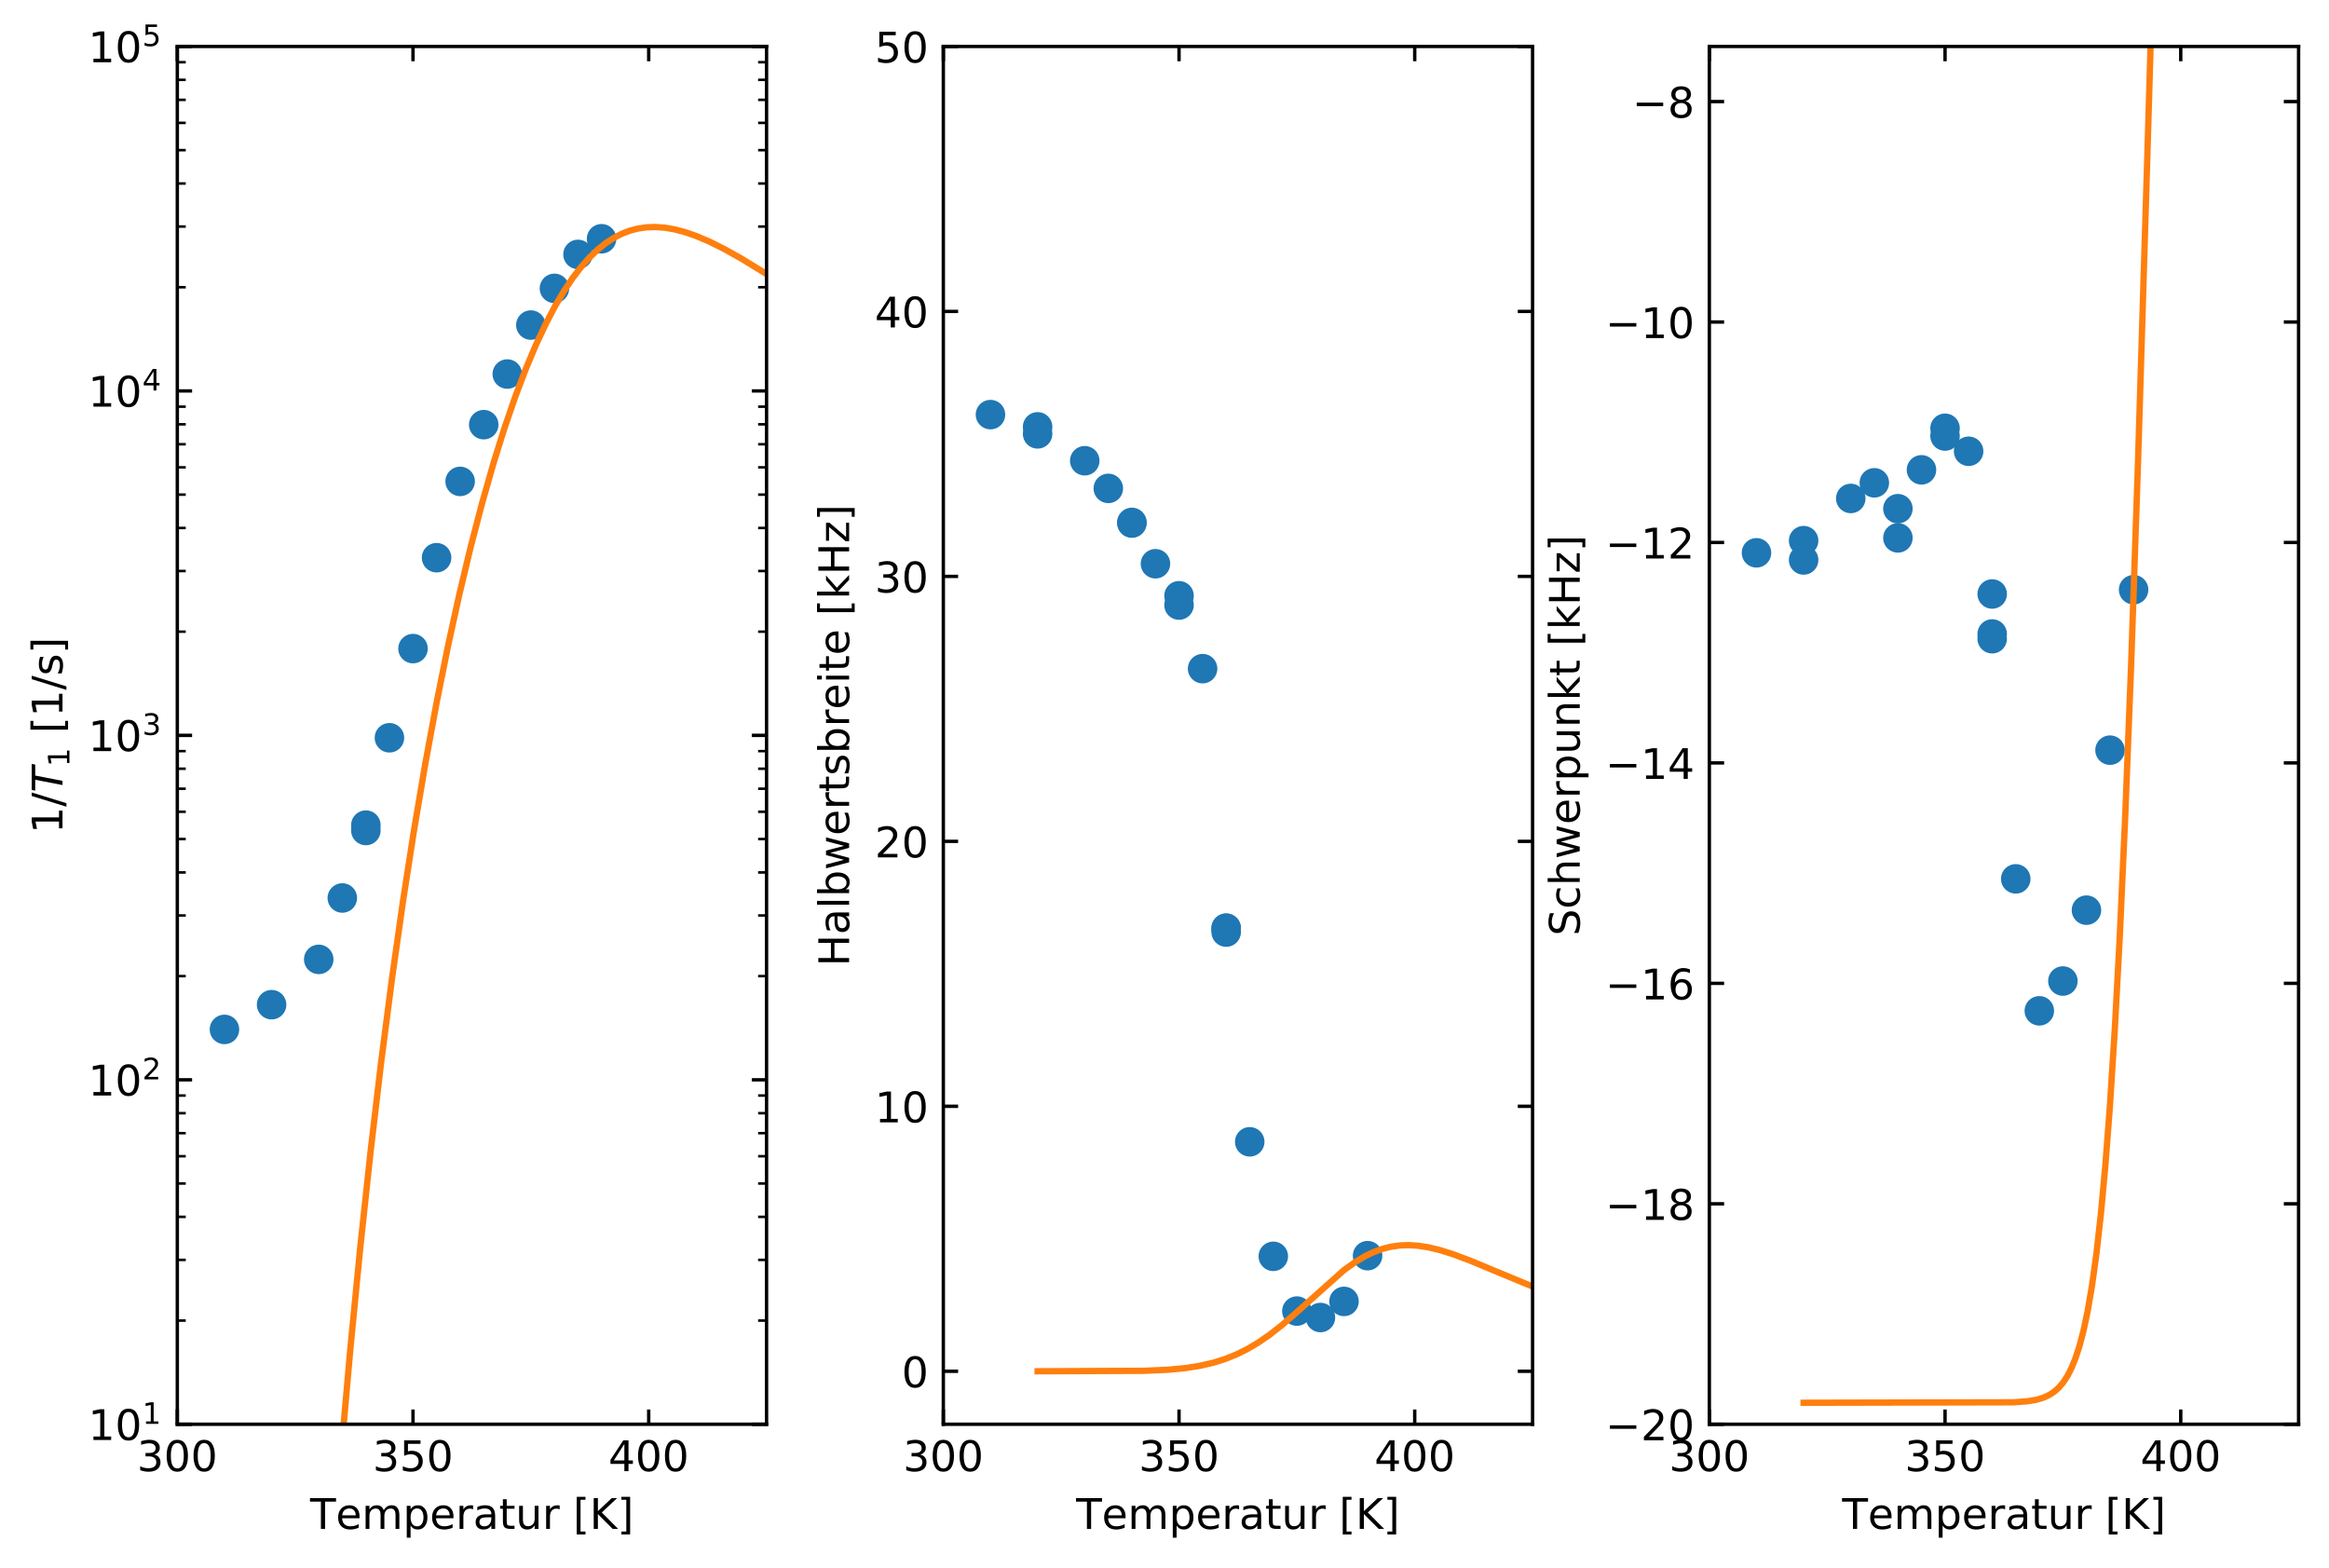 <?xml version="1.0" encoding="utf-8" standalone="no"?>
<!DOCTYPE svg PUBLIC "-//W3C//DTD SVG 1.1//EN"
  "http://www.w3.org/Graphics/SVG/1.1/DTD/svg11.dtd">
<!-- Created with matplotlib (http://matplotlib.org/) -->
<svg height="371.215pt" version="1.1" viewBox="0 0 551.378 371.215" width="551.378pt" xmlns="http://www.w3.org/2000/svg" xmlns:xlink="http://www.w3.org/1999/xlink">
 <defs>
  <style type="text/css">
*{stroke-linecap:butt;stroke-linejoin:round;}
  </style>
 </defs>
 <g id="figure_1">
  <g id="patch_1">
   <path d="M 0 371.215 
L 551.378 371.215 
L 551.378 0 
L 0 0 
z
" style="fill:#ffffff;"/>
  </g>
  <g id="axes_1">
   <g id="patch_2">
    <path d="M 41.978 337.159 
L 181.478 337.159 
L 181.478 10.999 
L 41.978 10.999 
z
" style="fill:#ffffff;"/>
   </g>
   <g id="PathCollection_1">
    <defs>
     <path d="M 0 3 
C 0.796 3 1.559 2.684 2.121 2.121 
C 2.684 1.559 3 0.796 3 0 
C 3 -0.796 2.684 -1.559 2.121 -2.121 
C 1.559 -2.684 0.796 -3 0 -3 
C -0.796 -3 -1.559 -2.684 -2.121 -2.121 
C -2.684 -1.559 -3 -0.796 -3 0 
C -3 0.796 -2.684 1.559 -2.121 2.121 
C -1.559 2.684 -0.796 3 0 3 
z
" id="mf6066391d2" style="stroke:#1f77b4;"/>
    </defs>
    <g clip-path="url(#pbf5d7d12e9)">
     <use style="fill:#1f77b4;stroke:#1f77b4;" x="131.258" xlink:href="#mf6066391d2" y="68.267"/>
     <use style="fill:#1f77b4;stroke:#1f77b4;" x="142.418" xlink:href="#mf6066391d2" y="56.521"/>
     <use style="fill:#1f77b4;stroke:#1f77b4;" x="125.678" xlink:href="#mf6066391d2" y="76.951"/>
     <use style="fill:#1f77b4;stroke:#1f77b4;" x="136.838" xlink:href="#mf6066391d2" y="60.227"/>
     <use style="fill:#1f77b4;stroke:#1f77b4;" x="120.098" xlink:href="#mf6066391d2" y="88.545"/>
     <use style="fill:#1f77b4;stroke:#1f77b4;" x="114.518" xlink:href="#mf6066391d2" y="100.528"/>
     <use style="fill:#1f77b4;stroke:#1f77b4;" x="108.938" xlink:href="#mf6066391d2" y="113.962"/>
     <use style="fill:#1f77b4;stroke:#1f77b4;" x="103.358" xlink:href="#mf6066391d2" y="132.023"/>
     <use style="fill:#1f77b4;stroke:#1f77b4;" x="97.778" xlink:href="#mf6066391d2" y="153.541"/>
     <use style="fill:#1f77b4;stroke:#1f77b4;" x="92.198" xlink:href="#mf6066391d2" y="174.651"/>
     <use style="fill:#1f77b4;stroke:#1f77b4;" x="86.618" xlink:href="#mf6066391d2" y="195.327"/>
     <use style="fill:#1f77b4;stroke:#1f77b4;" x="75.458" xlink:href="#mf6066391d2" y="227.112"/>
     <use style="fill:#1f77b4;stroke:#1f77b4;" x="81.038" xlink:href="#mf6066391d2" y="212.577"/>
     <use style="fill:#1f77b4;stroke:#1f77b4;" x="64.298" xlink:href="#mf6066391d2" y="237.835"/>
     <use style="fill:#1f77b4;stroke:#1f77b4;" x="53.138" xlink:href="#mf6066391d2" y="243.69"/>
     <use style="fill:#1f77b4;stroke:#1f77b4;" x="86.618" xlink:href="#mf6066391d2" y="196.603"/>
    </g>
   </g>
   <g id="matplotlib.axis_1">
    <g id="xtick_1">
     <g id="line2d_1">
      <defs>
       <path d="M 0 0 
L 0 -3.5 
" id="m299d2c7cde" style="stroke:#000000;stroke-width:0.8;"/>
      </defs>
      <g>
       <use style="stroke:#000000;stroke-width:0.8;" x="41.978" xlink:href="#m299d2c7cde" y="337.159"/>
      </g>
     </g>
     <g id="line2d_2">
      <defs>
       <path d="M 0 0 
L 0 3.5 
" id="m359c88334f" style="stroke:#000000;stroke-width:0.8;"/>
      </defs>
      <g>
       <use style="stroke:#000000;stroke-width:0.8;" x="41.978" xlink:href="#m359c88334f" y="10.999"/>
      </g>
     </g>
     <g id="text_1">
      <!-- 300 -->
      <defs>
       <path d="M 40.578 39.312 
Q 47.656 37.797 51.625 33 
Q 55.609 28.219 55.609 21.188 
Q 55.609 10.406 48.188 4.484 
Q 40.766 -1.422 27.094 -1.422 
Q 22.516 -1.422 17.656 -0.516 
Q 12.797 0.391 7.625 2.203 
L 7.625 11.719 
Q 11.719 9.328 16.594 8.109 
Q 21.484 6.891 26.812 6.891 
Q 36.078 6.891 40.938 10.547 
Q 45.797 14.203 45.797 21.188 
Q 45.797 27.641 41.281 31.266 
Q 36.766 34.906 28.719 34.906 
L 20.219 34.906 
L 20.219 43.016 
L 29.109 43.016 
Q 36.375 43.016 40.234 45.922 
Q 44.094 48.828 44.094 54.297 
Q 44.094 59.906 40.109 62.906 
Q 36.141 65.922 28.719 65.922 
Q 24.656 65.922 20.016 65.031 
Q 15.375 64.156 9.812 62.312 
L 9.812 71.094 
Q 15.438 72.656 20.344 73.438 
Q 25.25 74.219 29.594 74.219 
Q 40.828 74.219 47.359 69.109 
Q 53.906 64.016 53.906 55.328 
Q 53.906 49.266 50.438 45.094 
Q 46.969 40.922 40.578 39.312 
z
" id="DejaVuSans-33"/>
       <path d="M 31.781 66.406 
Q 24.172 66.406 20.328 58.906 
Q 16.5 51.422 16.5 36.375 
Q 16.5 21.391 20.328 13.891 
Q 24.172 6.391 31.781 6.391 
Q 39.453 6.391 43.281 13.891 
Q 47.125 21.391 47.125 36.375 
Q 47.125 51.422 43.281 58.906 
Q 39.453 66.406 31.781 66.406 
z
M 31.781 74.219 
Q 44.047 74.219 50.516 64.516 
Q 56.984 54.828 56.984 36.375 
Q 56.984 17.969 50.516 8.266 
Q 44.047 -1.422 31.781 -1.422 
Q 19.531 -1.422 13.062 8.266 
Q 6.594 17.969 6.594 36.375 
Q 6.594 54.828 13.062 64.516 
Q 19.531 74.219 31.781 74.219 
z
" id="DejaVuSans-30"/>
      </defs>
      <g transform="translate(32.434 348.258)scale(0.1 -0.1)">
       <use xlink:href="#DejaVuSans-33"/>
       <use x="63.623" xlink:href="#DejaVuSans-30"/>
       <use x="127.246" xlink:href="#DejaVuSans-30"/>
      </g>
     </g>
    </g>
    <g id="xtick_2">
     <g id="line2d_3">
      <g>
       <use style="stroke:#000000;stroke-width:0.8;" x="97.778" xlink:href="#m299d2c7cde" y="337.159"/>
      </g>
     </g>
     <g id="line2d_4">
      <g>
       <use style="stroke:#000000;stroke-width:0.8;" x="97.778" xlink:href="#m359c88334f" y="10.999"/>
      </g>
     </g>
     <g id="text_2">
      <!-- 350 -->
      <defs>
       <path d="M 10.797 72.906 
L 49.516 72.906 
L 49.516 64.594 
L 19.828 64.594 
L 19.828 46.734 
Q 21.969 47.469 24.109 47.828 
Q 26.266 48.188 28.422 48.188 
Q 40.625 48.188 47.75 41.5 
Q 54.891 34.812 54.891 23.391 
Q 54.891 11.625 47.562 5.094 
Q 40.234 -1.422 26.906 -1.422 
Q 22.312 -1.422 17.547 -0.641 
Q 12.797 0.141 7.719 1.703 
L 7.719 11.625 
Q 12.109 9.234 16.797 8.062 
Q 21.484 6.891 26.703 6.891 
Q 35.156 6.891 40.078 11.328 
Q 45.016 15.766 45.016 23.391 
Q 45.016 31 40.078 35.438 
Q 35.156 39.891 26.703 39.891 
Q 22.75 39.891 18.812 39.016 
Q 14.891 38.141 10.797 36.281 
z
" id="DejaVuSans-35"/>
      </defs>
      <g transform="translate(88.234 348.258)scale(0.1 -0.1)">
       <use xlink:href="#DejaVuSans-33"/>
       <use x="63.623" xlink:href="#DejaVuSans-35"/>
       <use x="127.246" xlink:href="#DejaVuSans-30"/>
      </g>
     </g>
    </g>
    <g id="xtick_3">
     <g id="line2d_5">
      <g>
       <use style="stroke:#000000;stroke-width:0.8;" x="153.578" xlink:href="#m299d2c7cde" y="337.159"/>
      </g>
     </g>
     <g id="line2d_6">
      <g>
       <use style="stroke:#000000;stroke-width:0.8;" x="153.578" xlink:href="#m359c88334f" y="10.999"/>
      </g>
     </g>
     <g id="text_3">
      <!-- 400 -->
      <defs>
       <path d="M 37.797 64.312 
L 12.891 25.391 
L 37.797 25.391 
z
M 35.203 72.906 
L 47.609 72.906 
L 47.609 25.391 
L 58.016 25.391 
L 58.016 17.188 
L 47.609 17.188 
L 47.609 0 
L 37.797 0 
L 37.797 17.188 
L 4.891 17.188 
L 4.891 26.703 
z
" id="DejaVuSans-34"/>
      </defs>
      <g transform="translate(144.034 348.258)scale(0.1 -0.1)">
       <use xlink:href="#DejaVuSans-34"/>
       <use x="63.623" xlink:href="#DejaVuSans-30"/>
       <use x="127.246" xlink:href="#DejaVuSans-30"/>
      </g>
     </g>
    </g>
    <g id="text_4">
     <!-- Temperatur [K] -->
     <defs>
      <path d="M -0.297 72.906 
L 61.375 72.906 
L 61.375 64.594 
L 35.5 64.594 
L 35.5 0 
L 25.594 0 
L 25.594 64.594 
L -0.297 64.594 
z
" id="DejaVuSans-54"/>
      <path d="M 56.203 29.594 
L 56.203 25.203 
L 14.891 25.203 
Q 15.484 15.922 20.484 11.062 
Q 25.484 6.203 34.422 6.203 
Q 39.594 6.203 44.453 7.469 
Q 49.312 8.734 54.109 11.281 
L 54.109 2.781 
Q 49.266 0.734 44.188 -0.344 
Q 39.109 -1.422 33.891 -1.422 
Q 20.797 -1.422 13.156 6.188 
Q 5.516 13.812 5.516 26.812 
Q 5.516 40.234 12.766 48.109 
Q 20.016 56 32.328 56 
Q 43.359 56 49.781 48.891 
Q 56.203 41.797 56.203 29.594 
z
M 47.219 32.234 
Q 47.125 39.594 43.094 43.984 
Q 39.062 48.391 32.422 48.391 
Q 24.906 48.391 20.391 44.141 
Q 15.875 39.891 15.188 32.172 
z
" id="DejaVuSans-65"/>
      <path d="M 52 44.188 
Q 55.375 50.25 60.062 53.125 
Q 64.75 56 71.094 56 
Q 79.641 56 84.281 50.016 
Q 88.922 44.047 88.922 33.016 
L 88.922 0 
L 79.891 0 
L 79.891 32.719 
Q 79.891 40.578 77.094 44.375 
Q 74.312 48.188 68.609 48.188 
Q 61.625 48.188 57.562 43.547 
Q 53.516 38.922 53.516 30.906 
L 53.516 0 
L 44.484 0 
L 44.484 32.719 
Q 44.484 40.625 41.703 44.406 
Q 38.922 48.188 33.109 48.188 
Q 26.219 48.188 22.156 43.531 
Q 18.109 38.875 18.109 30.906 
L 18.109 0 
L 9.078 0 
L 9.078 54.688 
L 18.109 54.688 
L 18.109 46.188 
Q 21.188 51.219 25.484 53.609 
Q 29.781 56 35.688 56 
Q 41.656 56 45.828 52.969 
Q 50 49.953 52 44.188 
z
" id="DejaVuSans-6d"/>
      <path d="M 18.109 8.203 
L 18.109 -20.797 
L 9.078 -20.797 
L 9.078 54.688 
L 18.109 54.688 
L 18.109 46.391 
Q 20.953 51.266 25.266 53.625 
Q 29.594 56 35.594 56 
Q 45.562 56 51.781 48.094 
Q 58.016 40.188 58.016 27.297 
Q 58.016 14.406 51.781 6.484 
Q 45.562 -1.422 35.594 -1.422 
Q 29.594 -1.422 25.266 0.953 
Q 20.953 3.328 18.109 8.203 
z
M 48.688 27.297 
Q 48.688 37.203 44.609 42.844 
Q 40.531 48.484 33.406 48.484 
Q 26.266 48.484 22.188 42.844 
Q 18.109 37.203 18.109 27.297 
Q 18.109 17.391 22.188 11.75 
Q 26.266 6.109 33.406 6.109 
Q 40.531 6.109 44.609 11.75 
Q 48.688 17.391 48.688 27.297 
z
" id="DejaVuSans-70"/>
      <path d="M 41.109 46.297 
Q 39.594 47.172 37.812 47.578 
Q 36.031 48 33.891 48 
Q 26.266 48 22.188 43.047 
Q 18.109 38.094 18.109 28.812 
L 18.109 0 
L 9.078 0 
L 9.078 54.688 
L 18.109 54.688 
L 18.109 46.188 
Q 20.953 51.172 25.484 53.578 
Q 30.031 56 36.531 56 
Q 37.453 56 38.578 55.875 
Q 39.703 55.766 41.062 55.516 
z
" id="DejaVuSans-72"/>
      <path d="M 34.281 27.484 
Q 23.391 27.484 19.188 25 
Q 14.984 22.516 14.984 16.5 
Q 14.984 11.719 18.141 8.906 
Q 21.297 6.109 26.703 6.109 
Q 34.188 6.109 38.703 11.406 
Q 43.219 16.703 43.219 25.484 
L 43.219 27.484 
z
M 52.203 31.203 
L 52.203 0 
L 43.219 0 
L 43.219 8.297 
Q 40.141 3.328 35.547 0.953 
Q 30.953 -1.422 24.312 -1.422 
Q 15.922 -1.422 10.953 3.297 
Q 6 8.016 6 15.922 
Q 6 25.141 12.172 29.828 
Q 18.359 34.516 30.609 34.516 
L 43.219 34.516 
L 43.219 35.406 
Q 43.219 41.609 39.141 45 
Q 35.062 48.391 27.688 48.391 
Q 23 48.391 18.547 47.266 
Q 14.109 46.141 10.016 43.891 
L 10.016 52.203 
Q 14.938 54.109 19.578 55.047 
Q 24.219 56 28.609 56 
Q 40.484 56 46.344 49.844 
Q 52.203 43.703 52.203 31.203 
z
" id="DejaVuSans-61"/>
      <path d="M 18.312 70.219 
L 18.312 54.688 
L 36.812 54.688 
L 36.812 47.703 
L 18.312 47.703 
L 18.312 18.016 
Q 18.312 11.328 20.141 9.422 
Q 21.969 7.516 27.594 7.516 
L 36.812 7.516 
L 36.812 0 
L 27.594 0 
Q 17.188 0 13.234 3.875 
Q 9.281 7.766 9.281 18.016 
L 9.281 47.703 
L 2.688 47.703 
L 2.688 54.688 
L 9.281 54.688 
L 9.281 70.219 
z
" id="DejaVuSans-74"/>
      <path d="M 8.5 21.578 
L 8.5 54.688 
L 17.484 54.688 
L 17.484 21.922 
Q 17.484 14.156 20.5 10.266 
Q 23.531 6.391 29.594 6.391 
Q 36.859 6.391 41.078 11.031 
Q 45.312 15.672 45.312 23.688 
L 45.312 54.688 
L 54.297 54.688 
L 54.297 0 
L 45.312 0 
L 45.312 8.406 
Q 42.047 3.422 37.719 1 
Q 33.406 -1.422 27.688 -1.422 
Q 18.266 -1.422 13.375 4.438 
Q 8.5 10.297 8.5 21.578 
z
M 31.109 56 
z
" id="DejaVuSans-75"/>
      <path id="DejaVuSans-20"/>
      <path d="M 8.594 75.984 
L 29.297 75.984 
L 29.297 69 
L 17.578 69 
L 17.578 -6.203 
L 29.297 -6.203 
L 29.297 -13.188 
L 8.594 -13.188 
z
" id="DejaVuSans-5b"/>
      <path d="M 9.812 72.906 
L 19.672 72.906 
L 19.672 42.094 
L 52.391 72.906 
L 65.094 72.906 
L 28.906 38.922 
L 67.672 0 
L 54.688 0 
L 19.672 35.109 
L 19.672 0 
L 9.812 0 
z
" id="DejaVuSans-4b"/>
      <path d="M 30.422 75.984 
L 30.422 -13.188 
L 9.719 -13.188 
L 9.719 -6.203 
L 21.391 -6.203 
L 21.391 69 
L 9.719 69 
L 9.719 75.984 
z
" id="DejaVuSans-5d"/>
     </defs>
     <g transform="translate(73.416 361.936)scale(0.1 -0.1)">
      <use xlink:href="#DejaVuSans-54"/>
      <use x="60.818" xlink:href="#DejaVuSans-65"/>
      <use x="122.342" xlink:href="#DejaVuSans-6d"/>
      <use x="219.754" xlink:href="#DejaVuSans-70"/>
      <use x="283.23" xlink:href="#DejaVuSans-65"/>
      <use x="344.754" xlink:href="#DejaVuSans-72"/>
      <use x="385.867" xlink:href="#DejaVuSans-61"/>
      <use x="447.146" xlink:href="#DejaVuSans-74"/>
      <use x="486.355" xlink:href="#DejaVuSans-75"/>
      <use x="549.734" xlink:href="#DejaVuSans-72"/>
      <use x="590.848" xlink:href="#DejaVuSans-20"/>
      <use x="622.635" xlink:href="#DejaVuSans-5b"/>
      <use x="661.648" xlink:href="#DejaVuSans-4b"/>
      <use x="727.225" xlink:href="#DejaVuSans-5d"/>
     </g>
    </g>
   </g>
   <g id="matplotlib.axis_2">
    <g id="ytick_1">
     <g id="line2d_7">
      <defs>
       <path d="M 0 0 
L 3.5 0 
" id="m15e58a8c59" style="stroke:#000000;stroke-width:0.8;"/>
      </defs>
      <g>
       <use style="stroke:#000000;stroke-width:0.8;" x="41.978" xlink:href="#m15e58a8c59" y="337.159"/>
      </g>
     </g>
     <g id="line2d_8">
      <defs>
       <path d="M 0 0 
L -3.5 0 
" id="m54af47a4db" style="stroke:#000000;stroke-width:0.8;"/>
      </defs>
      <g>
       <use style="stroke:#000000;stroke-width:0.8;" x="181.478" xlink:href="#m54af47a4db" y="337.159"/>
      </g>
     </g>
     <g id="text_5">
      <!-- $\mathdefault{10^{1}}$ -->
      <defs>
       <path d="M 12.406 8.297 
L 28.516 8.297 
L 28.516 63.922 
L 10.984 60.406 
L 10.984 69.391 
L 28.422 72.906 
L 38.281 72.906 
L 38.281 8.297 
L 54.391 8.297 
L 54.391 0 
L 12.406 0 
z
" id="DejaVuSans-31"/>
      </defs>
      <g transform="translate(20.878 340.958)scale(0.1 -0.1)">
       <use transform="translate(0 0.684)" xlink:href="#DejaVuSans-31"/>
       <use transform="translate(63.623 0.684)" xlink:href="#DejaVuSans-30"/>
       <use transform="translate(128.203 38.966)scale(0.7)" xlink:href="#DejaVuSans-31"/>
      </g>
     </g>
    </g>
    <g id="ytick_2">
     <g id="line2d_9">
      <g>
       <use style="stroke:#000000;stroke-width:0.8;" x="41.978" xlink:href="#m15e58a8c59" y="255.619"/>
      </g>
     </g>
     <g id="line2d_10">
      <g>
       <use style="stroke:#000000;stroke-width:0.8;" x="181.478" xlink:href="#m54af47a4db" y="255.619"/>
      </g>
     </g>
     <g id="text_6">
      <!-- $\mathdefault{10^{2}}$ -->
      <defs>
       <path d="M 19.188 8.297 
L 53.609 8.297 
L 53.609 0 
L 7.328 0 
L 7.328 8.297 
Q 12.938 14.109 22.625 23.891 
Q 32.328 33.688 34.812 36.531 
Q 39.547 41.844 41.422 45.531 
Q 43.312 49.219 43.312 52.781 
Q 43.312 58.594 39.234 62.25 
Q 35.156 65.922 28.609 65.922 
Q 23.969 65.922 18.812 64.312 
Q 13.672 62.703 7.812 59.422 
L 7.812 69.391 
Q 13.766 71.781 18.938 73 
Q 24.125 74.219 28.422 74.219 
Q 39.75 74.219 46.484 68.547 
Q 53.219 62.891 53.219 53.422 
Q 53.219 48.922 51.531 44.891 
Q 49.859 40.875 45.406 35.406 
Q 44.188 33.984 37.641 27.219 
Q 31.109 20.453 19.188 8.297 
z
" id="DejaVuSans-32"/>
      </defs>
      <g transform="translate(20.878 259.418)scale(0.1 -0.1)">
       <use transform="translate(0 0.766)" xlink:href="#DejaVuSans-31"/>
       <use transform="translate(63.623 0.766)" xlink:href="#DejaVuSans-30"/>
       <use transform="translate(128.203 39.047)scale(0.7)" xlink:href="#DejaVuSans-32"/>
      </g>
     </g>
    </g>
    <g id="ytick_3">
     <g id="line2d_11">
      <g>
       <use style="stroke:#000000;stroke-width:0.8;" x="41.978" xlink:href="#m15e58a8c59" y="174.079"/>
      </g>
     </g>
     <g id="line2d_12">
      <g>
       <use style="stroke:#000000;stroke-width:0.8;" x="181.478" xlink:href="#m54af47a4db" y="174.079"/>
      </g>
     </g>
     <g id="text_7">
      <!-- $\mathdefault{10^{3}}$ -->
      <g transform="translate(20.878 177.878)scale(0.1 -0.1)">
       <use transform="translate(0 0.766)" xlink:href="#DejaVuSans-31"/>
       <use transform="translate(63.623 0.766)" xlink:href="#DejaVuSans-30"/>
       <use transform="translate(128.203 39.047)scale(0.7)" xlink:href="#DejaVuSans-33"/>
      </g>
     </g>
    </g>
    <g id="ytick_4">
     <g id="line2d_13">
      <g>
       <use style="stroke:#000000;stroke-width:0.8;" x="41.978" xlink:href="#m15e58a8c59" y="92.539"/>
      </g>
     </g>
     <g id="line2d_14">
      <g>
       <use style="stroke:#000000;stroke-width:0.8;" x="181.478" xlink:href="#m54af47a4db" y="92.539"/>
      </g>
     </g>
     <g id="text_8">
      <!-- $\mathdefault{10^{4}}$ -->
      <g transform="translate(20.878 96.338)scale(0.1 -0.1)">
       <use transform="translate(0 0.684)" xlink:href="#DejaVuSans-31"/>
       <use transform="translate(63.623 0.684)" xlink:href="#DejaVuSans-30"/>
       <use transform="translate(128.203 38.966)scale(0.7)" xlink:href="#DejaVuSans-34"/>
      </g>
     </g>
    </g>
    <g id="ytick_5">
     <g id="line2d_15">
      <g>
       <use style="stroke:#000000;stroke-width:0.8;" x="41.978" xlink:href="#m15e58a8c59" y="10.999"/>
      </g>
     </g>
     <g id="line2d_16">
      <g>
       <use style="stroke:#000000;stroke-width:0.8;" x="181.478" xlink:href="#m54af47a4db" y="10.999"/>
      </g>
     </g>
     <g id="text_9">
      <!-- $\mathdefault{10^{5}}$ -->
      <g transform="translate(20.878 14.798)scale(0.1 -0.1)">
       <use transform="translate(0 0.684)" xlink:href="#DejaVuSans-31"/>
       <use transform="translate(63.623 0.684)" xlink:href="#DejaVuSans-30"/>
       <use transform="translate(128.203 38.966)scale(0.7)" xlink:href="#DejaVuSans-35"/>
      </g>
     </g>
    </g>
    <g id="ytick_6">
     <g id="line2d_17">
      <defs>
       <path d="M 0 0 
L 2 0 
" id="m0cabd66fe7" style="stroke:#000000;stroke-width:0.6;"/>
      </defs>
      <g>
       <use style="stroke:#000000;stroke-width:0.6;" x="41.978" xlink:href="#m0cabd66fe7" y="312.613"/>
      </g>
     </g>
     <g id="line2d_18">
      <defs>
       <path d="M 0 0 
L -2 0 
" id="m33394f9e4c" style="stroke:#000000;stroke-width:0.6;"/>
      </defs>
      <g>
       <use style="stroke:#000000;stroke-width:0.6;" x="181.478" xlink:href="#m33394f9e4c" y="312.613"/>
      </g>
     </g>
    </g>
    <g id="ytick_7">
     <g id="line2d_19">
      <g>
       <use style="stroke:#000000;stroke-width:0.6;" x="41.978" xlink:href="#m0cabd66fe7" y="298.255"/>
      </g>
     </g>
     <g id="line2d_20">
      <g>
       <use style="stroke:#000000;stroke-width:0.6;" x="181.478" xlink:href="#m33394f9e4c" y="298.255"/>
      </g>
     </g>
    </g>
    <g id="ytick_8">
     <g id="line2d_21">
      <g>
       <use style="stroke:#000000;stroke-width:0.6;" x="41.978" xlink:href="#m0cabd66fe7" y="288.067"/>
      </g>
     </g>
     <g id="line2d_22">
      <g>
       <use style="stroke:#000000;stroke-width:0.6;" x="181.478" xlink:href="#m33394f9e4c" y="288.067"/>
      </g>
     </g>
    </g>
    <g id="ytick_9">
     <g id="line2d_23">
      <g>
       <use style="stroke:#000000;stroke-width:0.6;" x="41.978" xlink:href="#m0cabd66fe7" y="280.165"/>
      </g>
     </g>
     <g id="line2d_24">
      <g>
       <use style="stroke:#000000;stroke-width:0.6;" x="181.478" xlink:href="#m33394f9e4c" y="280.165"/>
      </g>
     </g>
    </g>
    <g id="ytick_10">
     <g id="line2d_25">
      <g>
       <use style="stroke:#000000;stroke-width:0.6;" x="41.978" xlink:href="#m0cabd66fe7" y="273.709"/>
      </g>
     </g>
     <g id="line2d_26">
      <g>
       <use style="stroke:#000000;stroke-width:0.6;" x="181.478" xlink:href="#m33394f9e4c" y="273.709"/>
      </g>
     </g>
    </g>
    <g id="ytick_11">
     <g id="line2d_27">
      <g>
       <use style="stroke:#000000;stroke-width:0.6;" x="41.978" xlink:href="#m0cabd66fe7" y="268.25"/>
      </g>
     </g>
     <g id="line2d_28">
      <g>
       <use style="stroke:#000000;stroke-width:0.6;" x="181.478" xlink:href="#m33394f9e4c" y="268.25"/>
      </g>
     </g>
    </g>
    <g id="ytick_12">
     <g id="line2d_29">
      <g>
       <use style="stroke:#000000;stroke-width:0.6;" x="41.978" xlink:href="#m0cabd66fe7" y="263.521"/>
      </g>
     </g>
     <g id="line2d_30">
      <g>
       <use style="stroke:#000000;stroke-width:0.6;" x="181.478" xlink:href="#m33394f9e4c" y="263.521"/>
      </g>
     </g>
    </g>
    <g id="ytick_13">
     <g id="line2d_31">
      <g>
       <use style="stroke:#000000;stroke-width:0.6;" x="41.978" xlink:href="#m0cabd66fe7" y="259.35"/>
      </g>
     </g>
     <g id="line2d_32">
      <g>
       <use style="stroke:#000000;stroke-width:0.6;" x="181.478" xlink:href="#m33394f9e4c" y="259.35"/>
      </g>
     </g>
    </g>
    <g id="ytick_14">
     <g id="line2d_33">
      <g>
       <use style="stroke:#000000;stroke-width:0.6;" x="41.978" xlink:href="#m0cabd66fe7" y="231.073"/>
      </g>
     </g>
     <g id="line2d_34">
      <g>
       <use style="stroke:#000000;stroke-width:0.6;" x="181.478" xlink:href="#m33394f9e4c" y="231.073"/>
      </g>
     </g>
    </g>
    <g id="ytick_15">
     <g id="line2d_35">
      <g>
       <use style="stroke:#000000;stroke-width:0.6;" x="41.978" xlink:href="#m0cabd66fe7" y="216.715"/>
      </g>
     </g>
     <g id="line2d_36">
      <g>
       <use style="stroke:#000000;stroke-width:0.6;" x="181.478" xlink:href="#m33394f9e4c" y="216.715"/>
      </g>
     </g>
    </g>
    <g id="ytick_16">
     <g id="line2d_37">
      <g>
       <use style="stroke:#000000;stroke-width:0.6;" x="41.978" xlink:href="#m0cabd66fe7" y="206.527"/>
      </g>
     </g>
     <g id="line2d_38">
      <g>
       <use style="stroke:#000000;stroke-width:0.6;" x="181.478" xlink:href="#m33394f9e4c" y="206.527"/>
      </g>
     </g>
    </g>
    <g id="ytick_17">
     <g id="line2d_39">
      <g>
       <use style="stroke:#000000;stroke-width:0.6;" x="41.978" xlink:href="#m0cabd66fe7" y="198.625"/>
      </g>
     </g>
     <g id="line2d_40">
      <g>
       <use style="stroke:#000000;stroke-width:0.6;" x="181.478" xlink:href="#m33394f9e4c" y="198.625"/>
      </g>
     </g>
    </g>
    <g id="ytick_18">
     <g id="line2d_41">
      <g>
       <use style="stroke:#000000;stroke-width:0.6;" x="41.978" xlink:href="#m0cabd66fe7" y="192.169"/>
      </g>
     </g>
     <g id="line2d_42">
      <g>
       <use style="stroke:#000000;stroke-width:0.6;" x="181.478" xlink:href="#m33394f9e4c" y="192.169"/>
      </g>
     </g>
    </g>
    <g id="ytick_19">
     <g id="line2d_43">
      <g>
       <use style="stroke:#000000;stroke-width:0.6;" x="41.978" xlink:href="#m0cabd66fe7" y="186.71"/>
      </g>
     </g>
     <g id="line2d_44">
      <g>
       <use style="stroke:#000000;stroke-width:0.6;" x="181.478" xlink:href="#m33394f9e4c" y="186.71"/>
      </g>
     </g>
    </g>
    <g id="ytick_20">
     <g id="line2d_45">
      <g>
       <use style="stroke:#000000;stroke-width:0.6;" x="41.978" xlink:href="#m0cabd66fe7" y="181.981"/>
      </g>
     </g>
     <g id="line2d_46">
      <g>
       <use style="stroke:#000000;stroke-width:0.6;" x="181.478" xlink:href="#m33394f9e4c" y="181.981"/>
      </g>
     </g>
    </g>
    <g id="ytick_21">
     <g id="line2d_47">
      <g>
       <use style="stroke:#000000;stroke-width:0.6;" x="41.978" xlink:href="#m0cabd66fe7" y="177.81"/>
      </g>
     </g>
     <g id="line2d_48">
      <g>
       <use style="stroke:#000000;stroke-width:0.6;" x="181.478" xlink:href="#m33394f9e4c" y="177.81"/>
      </g>
     </g>
    </g>
    <g id="ytick_22">
     <g id="line2d_49">
      <g>
       <use style="stroke:#000000;stroke-width:0.6;" x="41.978" xlink:href="#m0cabd66fe7" y="149.533"/>
      </g>
     </g>
     <g id="line2d_50">
      <g>
       <use style="stroke:#000000;stroke-width:0.6;" x="181.478" xlink:href="#m33394f9e4c" y="149.533"/>
      </g>
     </g>
    </g>
    <g id="ytick_23">
     <g id="line2d_51">
      <g>
       <use style="stroke:#000000;stroke-width:0.6;" x="41.978" xlink:href="#m0cabd66fe7" y="135.175"/>
      </g>
     </g>
     <g id="line2d_52">
      <g>
       <use style="stroke:#000000;stroke-width:0.6;" x="181.478" xlink:href="#m33394f9e4c" y="135.175"/>
      </g>
     </g>
    </g>
    <g id="ytick_24">
     <g id="line2d_53">
      <g>
       <use style="stroke:#000000;stroke-width:0.6;" x="41.978" xlink:href="#m0cabd66fe7" y="124.987"/>
      </g>
     </g>
     <g id="line2d_54">
      <g>
       <use style="stroke:#000000;stroke-width:0.6;" x="181.478" xlink:href="#m33394f9e4c" y="124.987"/>
      </g>
     </g>
    </g>
    <g id="ytick_25">
     <g id="line2d_55">
      <g>
       <use style="stroke:#000000;stroke-width:0.6;" x="41.978" xlink:href="#m0cabd66fe7" y="117.085"/>
      </g>
     </g>
     <g id="line2d_56">
      <g>
       <use style="stroke:#000000;stroke-width:0.6;" x="181.478" xlink:href="#m33394f9e4c" y="117.085"/>
      </g>
     </g>
    </g>
    <g id="ytick_26">
     <g id="line2d_57">
      <g>
       <use style="stroke:#000000;stroke-width:0.6;" x="41.978" xlink:href="#m0cabd66fe7" y="110.629"/>
      </g>
     </g>
     <g id="line2d_58">
      <g>
       <use style="stroke:#000000;stroke-width:0.6;" x="181.478" xlink:href="#m33394f9e4c" y="110.629"/>
      </g>
     </g>
    </g>
    <g id="ytick_27">
     <g id="line2d_59">
      <g>
       <use style="stroke:#000000;stroke-width:0.6;" x="41.978" xlink:href="#m0cabd66fe7" y="105.17"/>
      </g>
     </g>
     <g id="line2d_60">
      <g>
       <use style="stroke:#000000;stroke-width:0.6;" x="181.478" xlink:href="#m33394f9e4c" y="105.17"/>
      </g>
     </g>
    </g>
    <g id="ytick_28">
     <g id="line2d_61">
      <g>
       <use style="stroke:#000000;stroke-width:0.6;" x="41.978" xlink:href="#m0cabd66fe7" y="100.441"/>
      </g>
     </g>
     <g id="line2d_62">
      <g>
       <use style="stroke:#000000;stroke-width:0.6;" x="181.478" xlink:href="#m33394f9e4c" y="100.441"/>
      </g>
     </g>
    </g>
    <g id="ytick_29">
     <g id="line2d_63">
      <g>
       <use style="stroke:#000000;stroke-width:0.6;" x="41.978" xlink:href="#m0cabd66fe7" y="96.27"/>
      </g>
     </g>
     <g id="line2d_64">
      <g>
       <use style="stroke:#000000;stroke-width:0.6;" x="181.478" xlink:href="#m33394f9e4c" y="96.27"/>
      </g>
     </g>
    </g>
    <g id="ytick_30">
     <g id="line2d_65">
      <g>
       <use style="stroke:#000000;stroke-width:0.6;" x="41.978" xlink:href="#m0cabd66fe7" y="67.993"/>
      </g>
     </g>
     <g id="line2d_66">
      <g>
       <use style="stroke:#000000;stroke-width:0.6;" x="181.478" xlink:href="#m33394f9e4c" y="67.993"/>
      </g>
     </g>
    </g>
    <g id="ytick_31">
     <g id="line2d_67">
      <g>
       <use style="stroke:#000000;stroke-width:0.6;" x="41.978" xlink:href="#m0cabd66fe7" y="53.635"/>
      </g>
     </g>
     <g id="line2d_68">
      <g>
       <use style="stroke:#000000;stroke-width:0.6;" x="181.478" xlink:href="#m33394f9e4c" y="53.635"/>
      </g>
     </g>
    </g>
    <g id="ytick_32">
     <g id="line2d_69">
      <g>
       <use style="stroke:#000000;stroke-width:0.6;" x="41.978" xlink:href="#m0cabd66fe7" y="43.447"/>
      </g>
     </g>
     <g id="line2d_70">
      <g>
       <use style="stroke:#000000;stroke-width:0.6;" x="181.478" xlink:href="#m33394f9e4c" y="43.447"/>
      </g>
     </g>
    </g>
    <g id="ytick_33">
     <g id="line2d_71">
      <g>
       <use style="stroke:#000000;stroke-width:0.6;" x="41.978" xlink:href="#m0cabd66fe7" y="35.545"/>
      </g>
     </g>
     <g id="line2d_72">
      <g>
       <use style="stroke:#000000;stroke-width:0.6;" x="181.478" xlink:href="#m33394f9e4c" y="35.545"/>
      </g>
     </g>
    </g>
    <g id="ytick_34">
     <g id="line2d_73">
      <g>
       <use style="stroke:#000000;stroke-width:0.6;" x="41.978" xlink:href="#m0cabd66fe7" y="29.089"/>
      </g>
     </g>
     <g id="line2d_74">
      <g>
       <use style="stroke:#000000;stroke-width:0.6;" x="181.478" xlink:href="#m33394f9e4c" y="29.089"/>
      </g>
     </g>
    </g>
    <g id="ytick_35">
     <g id="line2d_75">
      <g>
       <use style="stroke:#000000;stroke-width:0.6;" x="41.978" xlink:href="#m0cabd66fe7" y="23.63"/>
      </g>
     </g>
     <g id="line2d_76">
      <g>
       <use style="stroke:#000000;stroke-width:0.6;" x="181.478" xlink:href="#m33394f9e4c" y="23.63"/>
      </g>
     </g>
    </g>
    <g id="ytick_36">
     <g id="line2d_77">
      <g>
       <use style="stroke:#000000;stroke-width:0.6;" x="41.978" xlink:href="#m0cabd66fe7" y="18.901"/>
      </g>
     </g>
     <g id="line2d_78">
      <g>
       <use style="stroke:#000000;stroke-width:0.6;" x="181.478" xlink:href="#m33394f9e4c" y="18.901"/>
      </g>
     </g>
    </g>
    <g id="ytick_37">
     <g id="line2d_79">
      <g>
       <use style="stroke:#000000;stroke-width:0.6;" x="41.978" xlink:href="#m0cabd66fe7" y="14.73"/>
      </g>
     </g>
     <g id="line2d_80">
      <g>
       <use style="stroke:#000000;stroke-width:0.6;" x="181.478" xlink:href="#m33394f9e4c" y="14.73"/>
      </g>
     </g>
    </g>
    <g id="text_10">
     <!-- 1/$T_1$ [1/s] -->
     <defs>
      <path d="M 25.391 72.906 
L 33.688 72.906 
L 8.297 -9.281 
L 0 -9.281 
z
" id="DejaVuSans-2f"/>
      <path d="M 5.906 72.906 
L 67.578 72.906 
L 66.016 64.594 
L 39.984 64.594 
L 27.484 0 
L 17.578 0 
L 30.078 64.594 
L 4.297 64.594 
z
" id="DejaVuSans-Oblique-54"/>
      <path d="M 44.281 53.078 
L 44.281 44.578 
Q 40.484 46.531 36.375 47.5 
Q 32.281 48.484 27.875 48.484 
Q 21.188 48.484 17.844 46.438 
Q 14.5 44.391 14.5 40.281 
Q 14.5 37.156 16.891 35.375 
Q 19.281 33.594 26.516 31.984 
L 29.594 31.297 
Q 39.156 29.25 43.188 25.516 
Q 47.219 21.781 47.219 15.094 
Q 47.219 7.469 41.188 3.016 
Q 35.156 -1.422 24.609 -1.422 
Q 20.219 -1.422 15.453 -0.562 
Q 10.688 0.297 5.422 2 
L 5.422 11.281 
Q 10.406 8.688 15.234 7.391 
Q 20.062 6.109 24.812 6.109 
Q 31.156 6.109 34.562 8.281 
Q 37.984 10.453 37.984 14.406 
Q 37.984 18.062 35.516 20.016 
Q 33.062 21.969 24.703 23.781 
L 21.578 24.516 
Q 13.234 26.266 9.516 29.906 
Q 5.812 33.547 5.812 39.891 
Q 5.812 47.609 11.281 51.797 
Q 16.75 56 26.812 56 
Q 31.781 56 36.172 55.266 
Q 40.578 54.547 44.281 53.078 
z
" id="DejaVuSans-73"/>
     </defs>
     <g transform="translate(14.798 197.329)rotate(-90)scale(0.1 -0.1)">
      <use transform="translate(0 0.016)" xlink:href="#DejaVuSans-31"/>
      <use transform="translate(63.623 0.016)" xlink:href="#DejaVuSans-2f"/>
      <use transform="translate(97.314 0.016)" xlink:href="#DejaVuSans-Oblique-54"/>
      <use transform="translate(158.398 -16.391)scale(0.7)" xlink:href="#DejaVuSans-31"/>
      <use transform="translate(205.669 0.016)" xlink:href="#DejaVuSans-20"/>
      <use transform="translate(237.456 0.016)" xlink:href="#DejaVuSans-5b"/>
      <use transform="translate(276.47 0.016)" xlink:href="#DejaVuSans-31"/>
      <use transform="translate(340.093 0.016)" xlink:href="#DejaVuSans-2f"/>
      <use transform="translate(373.784 0.016)" xlink:href="#DejaVuSans-73"/>
      <use transform="translate(425.884 0.016)" xlink:href="#DejaVuSans-5d"/>
     </g>
    </g>
   </g>
   <g id="line2d_81">
    <path clip-path="url(#pbf5d7d12e9)" d="M 78.479 372.215 
L 80.602 345.75 
L 82.948 319.257 
L 85.294 295.252 
L 87.758 272.365 
L 90.221 251.539 
L 92.801 231.652 
L 95.382 213.498 
L 97.962 196.874 
L 100.66 180.948 
L 103.358 166.354 
L 106.056 152.962 
L 108.754 140.668 
L 111.452 129.385 
L 114.149 119.046 
L 116.847 109.596 
L 119.428 101.349 
L 122.008 93.846 
L 124.472 87.357 
L 126.818 81.771 
L 129.164 76.752 
L 131.392 72.497 
L 133.504 68.915 
L 135.615 65.759 
L 137.609 63.158 
L 139.603 60.912 
L 141.597 59.008 
L 143.474 57.513 
L 145.351 56.292 
L 147.227 55.33 
L 149.104 54.61 
L 150.981 54.116 
L 152.975 53.82 
L 155.086 53.742 
L 157.315 53.896 
L 159.661 54.292 
L 162.124 54.934 
L 164.822 55.866 
L 167.872 57.159 
L 171.391 58.906 
L 175.496 61.205 
L 180.54 64.295 
L 181.478 64.893 
L 181.478 64.893 
" style="fill:none;stroke:#ff7f0e;stroke-linecap:square;stroke-width:1.5;"/>
   </g>
   <g id="patch_3">
    <path d="M 41.978 337.159 
L 41.978 10.999 
" style="fill:none;stroke:#000000;stroke-linecap:square;stroke-linejoin:miter;stroke-width:0.8;"/>
   </g>
   <g id="patch_4">
    <path d="M 181.478 337.159 
L 181.478 10.999 
" style="fill:none;stroke:#000000;stroke-linecap:square;stroke-linejoin:miter;stroke-width:0.8;"/>
   </g>
   <g id="patch_5">
    <path d="M 41.978 337.159 
L 181.478 337.159 
" style="fill:none;stroke:#000000;stroke-linecap:square;stroke-linejoin:miter;stroke-width:0.8;"/>
   </g>
   <g id="patch_6">
    <path d="M 41.978 10.999 
L 181.478 10.999 
" style="fill:none;stroke:#000000;stroke-linecap:square;stroke-linejoin:miter;stroke-width:0.8;"/>
   </g>
  </g>
  <g id="axes_2">
   <g id="patch_7">
    <path d="M 223.328 337.159 
L 362.828 337.159 
L 362.828 10.999 
L 223.328 10.999 
z
" style="fill:#ffffff;"/>
   </g>
   <g id="PathCollection_2">
    <g clip-path="url(#pd2b66a3975)">
     <use style="fill:#1f77b4;stroke:#1f77b4;" x="301.448" xlink:href="#mf6066391d2" y="297.405"/>
     <use style="fill:#1f77b4;stroke:#1f77b4;" x="312.608" xlink:href="#mf6066391d2" y="311.894"/>
     <use style="fill:#1f77b4;stroke:#1f77b4;" x="323.768" xlink:href="#mf6066391d2" y="297.252"/>
     <use style="fill:#1f77b4;stroke:#1f77b4;" x="307.028" xlink:href="#mf6066391d2" y="310.367"/>
     <use style="fill:#1f77b4;stroke:#1f77b4;" x="318.188" xlink:href="#mf6066391d2" y="308.079"/>
     <use style="fill:#1f77b4;stroke:#1f77b4;" x="295.868" xlink:href="#mf6066391d2" y="270.298"/>
     <use style="fill:#1f77b4;stroke:#1f77b4;" x="245.648" xlink:href="#mf6066391d2" y="101.048"/>
     <use style="fill:#1f77b4;stroke:#1f77b4;" x="284.708" xlink:href="#mf6066391d2" y="158.288"/>
     <use style="fill:#1f77b4;stroke:#1f77b4;" x="273.548" xlink:href="#mf6066391d2" y="133.453"/>
     <use style="fill:#1f77b4;stroke:#1f77b4;" x="267.968" xlink:href="#mf6066391d2" y="123.827"/>
     <use style="fill:#1f77b4;stroke:#1f77b4;" x="256.808" xlink:href="#mf6066391d2" y="109.07"/>
     <use style="fill:#1f77b4;stroke:#1f77b4;" x="262.388" xlink:href="#mf6066391d2" y="115.616"/>
     <use style="fill:#1f77b4;stroke:#1f77b4;" x="245.648" xlink:href="#mf6066391d2" y="102.707"/>
     <use style="fill:#1f77b4;stroke:#1f77b4;" x="279.128" xlink:href="#mf6066391d2" y="143.233"/>
     <use style="fill:#1f77b4;stroke:#1f77b4;" x="234.488" xlink:href="#mf6066391d2" y="98.15"/>
     <use style="fill:#1f77b4;stroke:#1f77b4;" x="267.968" xlink:href="#mf6066391d2" y="123.672"/>
     <use style="fill:#1f77b4;stroke:#1f77b4;" x="279.128" xlink:href="#mf6066391d2" y="141.031"/>
     <use style="fill:#1f77b4;stroke:#1f77b4;" x="290.288" xlink:href="#mf6066391d2" y="220.648"/>
     <use style="fill:#1f77b4;stroke:#1f77b4;" x="290.288" xlink:href="#mf6066391d2" y="219.743"/>
     <use style="fill:#1f77b4;stroke:#1f77b4;" x="290.288" xlink:href="#mf6066391d2" y="219.726"/>
    </g>
   </g>
   <g id="matplotlib.axis_3">
    <g id="xtick_4">
     <g id="line2d_82">
      <g>
       <use style="stroke:#000000;stroke-width:0.8;" x="223.328" xlink:href="#m299d2c7cde" y="337.159"/>
      </g>
     </g>
     <g id="line2d_83">
      <g>
       <use style="stroke:#000000;stroke-width:0.8;" x="223.328" xlink:href="#m359c88334f" y="10.999"/>
      </g>
     </g>
     <g id="text_11">
      <!-- 300 -->
      <g transform="translate(213.784 348.258)scale(0.1 -0.1)">
       <use xlink:href="#DejaVuSans-33"/>
       <use x="63.623" xlink:href="#DejaVuSans-30"/>
       <use x="127.246" xlink:href="#DejaVuSans-30"/>
      </g>
     </g>
    </g>
    <g id="xtick_5">
     <g id="line2d_84">
      <g>
       <use style="stroke:#000000;stroke-width:0.8;" x="279.128" xlink:href="#m299d2c7cde" y="337.159"/>
      </g>
     </g>
     <g id="line2d_85">
      <g>
       <use style="stroke:#000000;stroke-width:0.8;" x="279.128" xlink:href="#m359c88334f" y="10.999"/>
      </g>
     </g>
     <g id="text_12">
      <!-- 350 -->
      <g transform="translate(269.584 348.258)scale(0.1 -0.1)">
       <use xlink:href="#DejaVuSans-33"/>
       <use x="63.623" xlink:href="#DejaVuSans-35"/>
       <use x="127.246" xlink:href="#DejaVuSans-30"/>
      </g>
     </g>
    </g>
    <g id="xtick_6">
     <g id="line2d_86">
      <g>
       <use style="stroke:#000000;stroke-width:0.8;" x="334.928" xlink:href="#m299d2c7cde" y="337.159"/>
      </g>
     </g>
     <g id="line2d_87">
      <g>
       <use style="stroke:#000000;stroke-width:0.8;" x="334.928" xlink:href="#m359c88334f" y="10.999"/>
      </g>
     </g>
     <g id="text_13">
      <!-- 400 -->
      <g transform="translate(325.384 348.258)scale(0.1 -0.1)">
       <use xlink:href="#DejaVuSans-34"/>
       <use x="63.623" xlink:href="#DejaVuSans-30"/>
       <use x="127.246" xlink:href="#DejaVuSans-30"/>
      </g>
     </g>
    </g>
    <g id="text_14">
     <!-- Temperatur [K] -->
     <g transform="translate(254.766 361.936)scale(0.1 -0.1)">
      <use xlink:href="#DejaVuSans-54"/>
      <use x="60.818" xlink:href="#DejaVuSans-65"/>
      <use x="122.342" xlink:href="#DejaVuSans-6d"/>
      <use x="219.754" xlink:href="#DejaVuSans-70"/>
      <use x="283.23" xlink:href="#DejaVuSans-65"/>
      <use x="344.754" xlink:href="#DejaVuSans-72"/>
      <use x="385.867" xlink:href="#DejaVuSans-61"/>
      <use x="447.146" xlink:href="#DejaVuSans-74"/>
      <use x="486.355" xlink:href="#DejaVuSans-75"/>
      <use x="549.734" xlink:href="#DejaVuSans-72"/>
      <use x="590.848" xlink:href="#DejaVuSans-20"/>
      <use x="622.635" xlink:href="#DejaVuSans-5b"/>
      <use x="661.648" xlink:href="#DejaVuSans-4b"/>
      <use x="727.225" xlink:href="#DejaVuSans-5d"/>
     </g>
    </g>
   </g>
   <g id="matplotlib.axis_4">
    <g id="ytick_38">
     <g id="line2d_88">
      <g>
       <use style="stroke:#000000;stroke-width:0.8;" x="223.328" xlink:href="#m15e58a8c59" y="324.615"/>
      </g>
     </g>
     <g id="line2d_89">
      <g>
       <use style="stroke:#000000;stroke-width:0.8;" x="362.828" xlink:href="#m54af47a4db" y="324.615"/>
      </g>
     </g>
     <g id="text_15">
      <!-- 0 -->
      <g transform="translate(213.466 328.414)scale(0.1 -0.1)">
       <use xlink:href="#DejaVuSans-30"/>
      </g>
     </g>
    </g>
    <g id="ytick_39">
     <g id="line2d_90">
      <g>
       <use style="stroke:#000000;stroke-width:0.8;" x="223.328" xlink:href="#m15e58a8c59" y="261.892"/>
      </g>
     </g>
     <g id="line2d_91">
      <g>
       <use style="stroke:#000000;stroke-width:0.8;" x="362.828" xlink:href="#m54af47a4db" y="261.892"/>
      </g>
     </g>
     <g id="text_16">
      <!-- 10 -->
      <g transform="translate(207.103 265.691)scale(0.1 -0.1)">
       <use xlink:href="#DejaVuSans-31"/>
       <use x="63.623" xlink:href="#DejaVuSans-30"/>
      </g>
     </g>
    </g>
    <g id="ytick_40">
     <g id="line2d_92">
      <g>
       <use style="stroke:#000000;stroke-width:0.8;" x="223.328" xlink:href="#m15e58a8c59" y="199.168"/>
      </g>
     </g>
     <g id="line2d_93">
      <g>
       <use style="stroke:#000000;stroke-width:0.8;" x="362.828" xlink:href="#m54af47a4db" y="199.168"/>
      </g>
     </g>
     <g id="text_17">
      <!-- 20 -->
      <g transform="translate(207.103 202.968)scale(0.1 -0.1)">
       <use xlink:href="#DejaVuSans-32"/>
       <use x="63.623" xlink:href="#DejaVuSans-30"/>
      </g>
     </g>
    </g>
    <g id="ytick_41">
     <g id="line2d_94">
      <g>
       <use style="stroke:#000000;stroke-width:0.8;" x="223.328" xlink:href="#m15e58a8c59" y="136.445"/>
      </g>
     </g>
     <g id="line2d_95">
      <g>
       <use style="stroke:#000000;stroke-width:0.8;" x="362.828" xlink:href="#m54af47a4db" y="136.445"/>
      </g>
     </g>
     <g id="text_18">
      <!-- 30 -->
      <g transform="translate(207.103 140.245)scale(0.1 -0.1)">
       <use xlink:href="#DejaVuSans-33"/>
       <use x="63.623" xlink:href="#DejaVuSans-30"/>
      </g>
     </g>
    </g>
    <g id="ytick_42">
     <g id="line2d_96">
      <g>
       <use style="stroke:#000000;stroke-width:0.8;" x="223.328" xlink:href="#m15e58a8c59" y="73.722"/>
      </g>
     </g>
     <g id="line2d_97">
      <g>
       <use style="stroke:#000000;stroke-width:0.8;" x="362.828" xlink:href="#m54af47a4db" y="73.722"/>
      </g>
     </g>
     <g id="text_19">
      <!-- 40 -->
      <g transform="translate(207.103 77.522)scale(0.1 -0.1)">
       <use xlink:href="#DejaVuSans-34"/>
       <use x="63.623" xlink:href="#DejaVuSans-30"/>
      </g>
     </g>
    </g>
    <g id="ytick_43">
     <g id="line2d_98">
      <g>
       <use style="stroke:#000000;stroke-width:0.8;" x="223.328" xlink:href="#m15e58a8c59" y="10.999"/>
      </g>
     </g>
     <g id="line2d_99">
      <g>
       <use style="stroke:#000000;stroke-width:0.8;" x="362.828" xlink:href="#m54af47a4db" y="10.999"/>
      </g>
     </g>
     <g id="text_20">
      <!-- 50 -->
      <g transform="translate(207.103 14.798)scale(0.1 -0.1)">
       <use xlink:href="#DejaVuSans-35"/>
       <use x="63.623" xlink:href="#DejaVuSans-30"/>
      </g>
     </g>
    </g>
    <g id="text_21">
     <!-- Halbwertsbreite [kHz] -->
     <defs>
      <path d="M 9.812 72.906 
L 19.672 72.906 
L 19.672 43.016 
L 55.516 43.016 
L 55.516 72.906 
L 65.375 72.906 
L 65.375 0 
L 55.516 0 
L 55.516 34.719 
L 19.672 34.719 
L 19.672 0 
L 9.812 0 
z
" id="DejaVuSans-48"/>
      <path d="M 9.422 75.984 
L 18.406 75.984 
L 18.406 0 
L 9.422 0 
z
" id="DejaVuSans-6c"/>
      <path d="M 48.688 27.297 
Q 48.688 37.203 44.609 42.844 
Q 40.531 48.484 33.406 48.484 
Q 26.266 48.484 22.188 42.844 
Q 18.109 37.203 18.109 27.297 
Q 18.109 17.391 22.188 11.75 
Q 26.266 6.109 33.406 6.109 
Q 40.531 6.109 44.609 11.75 
Q 48.688 17.391 48.688 27.297 
z
M 18.109 46.391 
Q 20.953 51.266 25.266 53.625 
Q 29.594 56 35.594 56 
Q 45.562 56 51.781 48.094 
Q 58.016 40.188 58.016 27.297 
Q 58.016 14.406 51.781 6.484 
Q 45.562 -1.422 35.594 -1.422 
Q 29.594 -1.422 25.266 0.953 
Q 20.953 3.328 18.109 8.203 
L 18.109 0 
L 9.078 0 
L 9.078 75.984 
L 18.109 75.984 
z
" id="DejaVuSans-62"/>
      <path d="M 4.203 54.688 
L 13.188 54.688 
L 24.422 12.016 
L 35.594 54.688 
L 46.188 54.688 
L 57.422 12.016 
L 68.609 54.688 
L 77.594 54.688 
L 63.281 0 
L 52.688 0 
L 40.922 44.828 
L 29.109 0 
L 18.5 0 
z
" id="DejaVuSans-77"/>
      <path d="M 9.422 54.688 
L 18.406 54.688 
L 18.406 0 
L 9.422 0 
z
M 9.422 75.984 
L 18.406 75.984 
L 18.406 64.594 
L 9.422 64.594 
z
" id="DejaVuSans-69"/>
      <path d="M 9.078 75.984 
L 18.109 75.984 
L 18.109 31.109 
L 44.922 54.688 
L 56.391 54.688 
L 27.391 29.109 
L 57.625 0 
L 45.906 0 
L 18.109 26.703 
L 18.109 0 
L 9.078 0 
z
" id="DejaVuSans-6b"/>
      <path d="M 5.516 54.688 
L 48.188 54.688 
L 48.188 46.484 
L 14.406 7.172 
L 48.188 7.172 
L 48.188 0 
L 4.297 0 
L 4.297 8.203 
L 38.094 47.516 
L 5.516 47.516 
z
" id="DejaVuSans-7a"/>
     </defs>
     <g transform="translate(201.023 228.753)rotate(-90)scale(0.1 -0.1)">
      <use xlink:href="#DejaVuSans-48"/>
      <use x="75.195" xlink:href="#DejaVuSans-61"/>
      <use x="136.475" xlink:href="#DejaVuSans-6c"/>
      <use x="164.258" xlink:href="#DejaVuSans-62"/>
      <use x="227.734" xlink:href="#DejaVuSans-77"/>
      <use x="309.521" xlink:href="#DejaVuSans-65"/>
      <use x="371.045" xlink:href="#DejaVuSans-72"/>
      <use x="412.158" xlink:href="#DejaVuSans-74"/>
      <use x="451.367" xlink:href="#DejaVuSans-73"/>
      <use x="503.467" xlink:href="#DejaVuSans-62"/>
      <use x="566.943" xlink:href="#DejaVuSans-72"/>
      <use x="608.025" xlink:href="#DejaVuSans-65"/>
      <use x="669.549" xlink:href="#DejaVuSans-69"/>
      <use x="697.332" xlink:href="#DejaVuSans-74"/>
      <use x="736.541" xlink:href="#DejaVuSans-65"/>
      <use x="798.064" xlink:href="#DejaVuSans-20"/>
      <use x="829.852" xlink:href="#DejaVuSans-5b"/>
      <use x="868.865" xlink:href="#DejaVuSans-6b"/>
      <use x="926.775" xlink:href="#DejaVuSans-48"/>
      <use x="1001.971" xlink:href="#DejaVuSans-7a"/>
      <use x="1054.461" xlink:href="#DejaVuSans-5d"/>
     </g>
    </g>
   </g>
   <g id="line2d_100">
    <path clip-path="url(#pd2b66a3975)" d="M 245.648 324.615 
L 270.867 324.505 
L 276.615 324.247 
L 280.72 323.851 
L 284.122 323.312 
L 287.171 322.607 
L 289.987 321.729 
L 292.684 320.65 
L 295.265 319.376 
L 297.845 317.854 
L 300.543 316.001 
L 303.476 313.706 
L 306.877 310.75 
L 318.138 300.703 
L 320.718 298.845 
L 323.064 297.432 
L 325.176 296.41 
L 327.287 295.636 
L 329.281 295.132 
L 331.392 294.832 
L 333.504 294.757 
L 335.732 294.897 
L 338.196 295.281 
L 340.894 295.929 
L 344.061 296.923 
L 348.166 298.465 
L 354.969 301.303 
L 362.828 304.554 
L 362.828 304.554 
" style="fill:none;stroke:#ff7f0e;stroke-linecap:square;stroke-width:1.5;"/>
   </g>
   <g id="patch_8">
    <path d="M 223.328 337.159 
L 223.328 10.999 
" style="fill:none;stroke:#000000;stroke-linecap:square;stroke-linejoin:miter;stroke-width:0.8;"/>
   </g>
   <g id="patch_9">
    <path d="M 362.828 337.159 
L 362.828 10.999 
" style="fill:none;stroke:#000000;stroke-linecap:square;stroke-linejoin:miter;stroke-width:0.8;"/>
   </g>
   <g id="patch_10">
    <path d="M 223.328 337.159 
L 362.828 337.159 
" style="fill:none;stroke:#000000;stroke-linecap:square;stroke-linejoin:miter;stroke-width:0.8;"/>
   </g>
   <g id="patch_11">
    <path d="M 223.328 10.999 
L 362.828 10.999 
" style="fill:none;stroke:#000000;stroke-linecap:square;stroke-linejoin:miter;stroke-width:0.8;"/>
   </g>
  </g>
  <g id="axes_3">
   <g id="patch_12">
    <path d="M 404.678 337.159 
L 544.178 337.159 
L 544.178 10.999 
L 404.678 10.999 
z
" style="fill:#ffffff;"/>
   </g>
   <g id="PathCollection_3">
    <g clip-path="url(#p4316680db0)">
     <use style="fill:#1f77b4;stroke:#1f77b4;" x="482.798" xlink:href="#mf6066391d2" y="239.29"/>
     <use style="fill:#1f77b4;stroke:#1f77b4;" x="493.958" xlink:href="#mf6066391d2" y="215.46"/>
     <use style="fill:#1f77b4;stroke:#1f77b4;" x="505.118" xlink:href="#mf6066391d2" y="139.598"/>
     <use style="fill:#1f77b4;stroke:#1f77b4;" x="488.378" xlink:href="#mf6066391d2" y="232.235"/>
     <use style="fill:#1f77b4;stroke:#1f77b4;" x="499.538" xlink:href="#mf6066391d2" y="177.583"/>
     <use style="fill:#1f77b4;stroke:#1f77b4;" x="477.218" xlink:href="#mf6066391d2" y="208.052"/>
     <use style="fill:#1f77b4;stroke:#1f77b4;" x="426.998" xlink:href="#mf6066391d2" y="127.986"/>
     <use style="fill:#1f77b4;stroke:#1f77b4;" x="466.058" xlink:href="#mf6066391d2" y="106.825"/>
     <use style="fill:#1f77b4;stroke:#1f77b4;" x="454.898" xlink:href="#mf6066391d2" y="111.222"/>
     <use style="fill:#1f77b4;stroke:#1f77b4;" x="449.318" xlink:href="#mf6066391d2" y="120.425"/>
     <use style="fill:#1f77b4;stroke:#1f77b4;" x="438.158" xlink:href="#mf6066391d2" y="117.998"/>
     <use style="fill:#1f77b4;stroke:#1f77b4;" x="443.738" xlink:href="#mf6066391d2" y="114.295"/>
     <use style="fill:#1f77b4;stroke:#1f77b4;" x="426.998" xlink:href="#mf6066391d2" y="132.555"/>
     <use style="fill:#1f77b4;stroke:#1f77b4;" x="460.478" xlink:href="#mf6066391d2" y="103.219"/>
     <use style="fill:#1f77b4;stroke:#1f77b4;" x="415.838" xlink:href="#mf6066391d2" y="130.867"/>
     <use style="fill:#1f77b4;stroke:#1f77b4;" x="449.318" xlink:href="#mf6066391d2" y="127.334"/>
     <use style="fill:#1f77b4;stroke:#1f77b4;" x="460.478" xlink:href="#mf6066391d2" y="101.385"/>
     <use style="fill:#1f77b4;stroke:#1f77b4;" x="471.638" xlink:href="#mf6066391d2" y="150.082"/>
     <use style="fill:#1f77b4;stroke:#1f77b4;" x="471.638" xlink:href="#mf6066391d2" y="140.615"/>
     <use style="fill:#1f77b4;stroke:#1f77b4;" x="471.638" xlink:href="#mf6066391d2" y="151.204"/>
    </g>
   </g>
   <g id="matplotlib.axis_5">
    <g id="xtick_7">
     <g id="line2d_101">
      <g>
       <use style="stroke:#000000;stroke-width:0.8;" x="404.678" xlink:href="#m299d2c7cde" y="337.159"/>
      </g>
     </g>
     <g id="line2d_102">
      <g>
       <use style="stroke:#000000;stroke-width:0.8;" x="404.678" xlink:href="#m359c88334f" y="10.999"/>
      </g>
     </g>
     <g id="text_22">
      <!-- 300 -->
      <g transform="translate(395.134 348.258)scale(0.1 -0.1)">
       <use xlink:href="#DejaVuSans-33"/>
       <use x="63.623" xlink:href="#DejaVuSans-30"/>
       <use x="127.246" xlink:href="#DejaVuSans-30"/>
      </g>
     </g>
    </g>
    <g id="xtick_8">
     <g id="line2d_103">
      <g>
       <use style="stroke:#000000;stroke-width:0.8;" x="460.478" xlink:href="#m299d2c7cde" y="337.159"/>
      </g>
     </g>
     <g id="line2d_104">
      <g>
       <use style="stroke:#000000;stroke-width:0.8;" x="460.478" xlink:href="#m359c88334f" y="10.999"/>
      </g>
     </g>
     <g id="text_23">
      <!-- 350 -->
      <g transform="translate(450.934 348.258)scale(0.1 -0.1)">
       <use xlink:href="#DejaVuSans-33"/>
       <use x="63.623" xlink:href="#DejaVuSans-35"/>
       <use x="127.246" xlink:href="#DejaVuSans-30"/>
      </g>
     </g>
    </g>
    <g id="xtick_9">
     <g id="line2d_105">
      <g>
       <use style="stroke:#000000;stroke-width:0.8;" x="516.278" xlink:href="#m299d2c7cde" y="337.159"/>
      </g>
     </g>
     <g id="line2d_106">
      <g>
       <use style="stroke:#000000;stroke-width:0.8;" x="516.278" xlink:href="#m359c88334f" y="10.999"/>
      </g>
     </g>
     <g id="text_24">
      <!-- 400 -->
      <g transform="translate(506.734 348.258)scale(0.1 -0.1)">
       <use xlink:href="#DejaVuSans-34"/>
       <use x="63.623" xlink:href="#DejaVuSans-30"/>
       <use x="127.246" xlink:href="#DejaVuSans-30"/>
      </g>
     </g>
    </g>
    <g id="text_25">
     <!-- Temperatur [K] -->
     <g transform="translate(436.116 361.936)scale(0.1 -0.1)">
      <use xlink:href="#DejaVuSans-54"/>
      <use x="60.818" xlink:href="#DejaVuSans-65"/>
      <use x="122.342" xlink:href="#DejaVuSans-6d"/>
      <use x="219.754" xlink:href="#DejaVuSans-70"/>
      <use x="283.23" xlink:href="#DejaVuSans-65"/>
      <use x="344.754" xlink:href="#DejaVuSans-72"/>
      <use x="385.867" xlink:href="#DejaVuSans-61"/>
      <use x="447.146" xlink:href="#DejaVuSans-74"/>
      <use x="486.355" xlink:href="#DejaVuSans-75"/>
      <use x="549.734" xlink:href="#DejaVuSans-72"/>
      <use x="590.848" xlink:href="#DejaVuSans-20"/>
      <use x="622.635" xlink:href="#DejaVuSans-5b"/>
      <use x="661.648" xlink:href="#DejaVuSans-4b"/>
      <use x="727.225" xlink:href="#DejaVuSans-5d"/>
     </g>
    </g>
   </g>
   <g id="matplotlib.axis_6">
    <g id="ytick_44">
     <g id="line2d_107">
      <g>
       <use style="stroke:#000000;stroke-width:0.8;" x="404.678" xlink:href="#m15e58a8c59" y="337.159"/>
      </g>
     </g>
     <g id="line2d_108">
      <g>
       <use style="stroke:#000000;stroke-width:0.8;" x="544.178" xlink:href="#m54af47a4db" y="337.159"/>
      </g>
     </g>
     <g id="text_26">
      <!-- −20 -->
      <defs>
       <path d="M 10.594 35.5 
L 73.188 35.5 
L 73.188 27.203 
L 10.594 27.203 
z
" id="DejaVuSans-2212"/>
      </defs>
      <g transform="translate(380.073 340.958)scale(0.1 -0.1)">
       <use xlink:href="#DejaVuSans-2212"/>
       <use x="83.789" xlink:href="#DejaVuSans-32"/>
       <use x="147.412" xlink:href="#DejaVuSans-30"/>
      </g>
     </g>
    </g>
    <g id="ytick_45">
     <g id="line2d_109">
      <g>
       <use style="stroke:#000000;stroke-width:0.8;" x="404.678" xlink:href="#m15e58a8c59" y="284.974"/>
      </g>
     </g>
     <g id="line2d_110">
      <g>
       <use style="stroke:#000000;stroke-width:0.8;" x="544.178" xlink:href="#m54af47a4db" y="284.974"/>
      </g>
     </g>
     <g id="text_27">
      <!-- −18 -->
      <defs>
       <path d="M 31.781 34.625 
Q 24.75 34.625 20.719 30.859 
Q 16.703 27.094 16.703 20.516 
Q 16.703 13.922 20.719 10.156 
Q 24.75 6.391 31.781 6.391 
Q 38.812 6.391 42.859 10.172 
Q 46.922 13.969 46.922 20.516 
Q 46.922 27.094 42.891 30.859 
Q 38.875 34.625 31.781 34.625 
z
M 21.922 38.812 
Q 15.578 40.375 12.031 44.719 
Q 8.5 49.078 8.5 55.328 
Q 8.5 64.062 14.719 69.141 
Q 20.953 74.219 31.781 74.219 
Q 42.672 74.219 48.875 69.141 
Q 55.078 64.062 55.078 55.328 
Q 55.078 49.078 51.531 44.719 
Q 48 40.375 41.703 38.812 
Q 48.828 37.156 52.797 32.312 
Q 56.781 27.484 56.781 20.516 
Q 56.781 9.906 50.312 4.234 
Q 43.844 -1.422 31.781 -1.422 
Q 19.734 -1.422 13.25 4.234 
Q 6.781 9.906 6.781 20.516 
Q 6.781 27.484 10.781 32.312 
Q 14.797 37.156 21.922 38.812 
z
M 18.312 54.391 
Q 18.312 48.734 21.844 45.562 
Q 25.391 42.391 31.781 42.391 
Q 38.141 42.391 41.719 45.562 
Q 45.312 48.734 45.312 54.391 
Q 45.312 60.062 41.719 63.234 
Q 38.141 66.406 31.781 66.406 
Q 25.391 66.406 21.844 63.234 
Q 18.312 60.062 18.312 54.391 
z
" id="DejaVuSans-38"/>
      </defs>
      <g transform="translate(380.073 288.773)scale(0.1 -0.1)">
       <use xlink:href="#DejaVuSans-2212"/>
       <use x="83.789" xlink:href="#DejaVuSans-31"/>
       <use x="147.412" xlink:href="#DejaVuSans-38"/>
      </g>
     </g>
    </g>
    <g id="ytick_46">
     <g id="line2d_111">
      <g>
       <use style="stroke:#000000;stroke-width:0.8;" x="404.678" xlink:href="#m15e58a8c59" y="232.788"/>
      </g>
     </g>
     <g id="line2d_112">
      <g>
       <use style="stroke:#000000;stroke-width:0.8;" x="544.178" xlink:href="#m54af47a4db" y="232.788"/>
      </g>
     </g>
     <g id="text_28">
      <!-- −16 -->
      <defs>
       <path d="M 33.016 40.375 
Q 26.375 40.375 22.484 35.828 
Q 18.609 31.297 18.609 23.391 
Q 18.609 15.531 22.484 10.953 
Q 26.375 6.391 33.016 6.391 
Q 39.656 6.391 43.531 10.953 
Q 47.406 15.531 47.406 23.391 
Q 47.406 31.297 43.531 35.828 
Q 39.656 40.375 33.016 40.375 
z
M 52.594 71.297 
L 52.594 62.312 
Q 48.875 64.062 45.094 64.984 
Q 41.312 65.922 37.594 65.922 
Q 27.828 65.922 22.672 59.328 
Q 17.531 52.734 16.797 39.406 
Q 19.672 43.656 24.016 45.922 
Q 28.375 48.188 33.594 48.188 
Q 44.578 48.188 50.953 41.516 
Q 57.328 34.859 57.328 23.391 
Q 57.328 12.156 50.688 5.359 
Q 44.047 -1.422 33.016 -1.422 
Q 20.359 -1.422 13.672 8.266 
Q 6.984 17.969 6.984 36.375 
Q 6.984 53.656 15.188 63.938 
Q 23.391 74.219 37.203 74.219 
Q 40.922 74.219 44.703 73.484 
Q 48.484 72.75 52.594 71.297 
z
" id="DejaVuSans-36"/>
      </defs>
      <g transform="translate(380.073 236.587)scale(0.1 -0.1)">
       <use xlink:href="#DejaVuSans-2212"/>
       <use x="83.789" xlink:href="#DejaVuSans-31"/>
       <use x="147.412" xlink:href="#DejaVuSans-36"/>
      </g>
     </g>
    </g>
    <g id="ytick_47">
     <g id="line2d_113">
      <g>
       <use style="stroke:#000000;stroke-width:0.8;" x="404.678" xlink:href="#m15e58a8c59" y="180.602"/>
      </g>
     </g>
     <g id="line2d_114">
      <g>
       <use style="stroke:#000000;stroke-width:0.8;" x="544.178" xlink:href="#m54af47a4db" y="180.602"/>
      </g>
     </g>
     <g id="text_29">
      <!-- −14 -->
      <g transform="translate(380.073 184.402)scale(0.1 -0.1)">
       <use xlink:href="#DejaVuSans-2212"/>
       <use x="83.789" xlink:href="#DejaVuSans-31"/>
       <use x="147.412" xlink:href="#DejaVuSans-34"/>
      </g>
     </g>
    </g>
    <g id="ytick_48">
     <g id="line2d_115">
      <g>
       <use style="stroke:#000000;stroke-width:0.8;" x="404.678" xlink:href="#m15e58a8c59" y="128.417"/>
      </g>
     </g>
     <g id="line2d_116">
      <g>
       <use style="stroke:#000000;stroke-width:0.8;" x="544.178" xlink:href="#m54af47a4db" y="128.417"/>
      </g>
     </g>
     <g id="text_30">
      <!-- −12 -->
      <g transform="translate(380.073 132.216)scale(0.1 -0.1)">
       <use xlink:href="#DejaVuSans-2212"/>
       <use x="83.789" xlink:href="#DejaVuSans-31"/>
       <use x="147.412" xlink:href="#DejaVuSans-32"/>
      </g>
     </g>
    </g>
    <g id="ytick_49">
     <g id="line2d_117">
      <g>
       <use style="stroke:#000000;stroke-width:0.8;" x="404.678" xlink:href="#m15e58a8c59" y="76.231"/>
      </g>
     </g>
     <g id="line2d_118">
      <g>
       <use style="stroke:#000000;stroke-width:0.8;" x="544.178" xlink:href="#m54af47a4db" y="76.231"/>
      </g>
     </g>
     <g id="text_31">
      <!-- −10 -->
      <g transform="translate(380.073 80.03)scale(0.1 -0.1)">
       <use xlink:href="#DejaVuSans-2212"/>
       <use x="83.789" xlink:href="#DejaVuSans-31"/>
       <use x="147.412" xlink:href="#DejaVuSans-30"/>
      </g>
     </g>
    </g>
    <g id="ytick_50">
     <g id="line2d_119">
      <g>
       <use style="stroke:#000000;stroke-width:0.8;" x="404.678" xlink:href="#m15e58a8c59" y="24.046"/>
      </g>
     </g>
     <g id="line2d_120">
      <g>
       <use style="stroke:#000000;stroke-width:0.8;" x="544.178" xlink:href="#m54af47a4db" y="24.046"/>
      </g>
     </g>
     <g id="text_32">
      <!-- −8 -->
      <g transform="translate(386.436 27.845)scale(0.1 -0.1)">
       <use xlink:href="#DejaVuSans-2212"/>
       <use x="83.789" xlink:href="#DejaVuSans-38"/>
      </g>
     </g>
    </g>
    <g id="text_33">
     <!-- Schwerpunkt [kHz] -->
     <defs>
      <path d="M 53.516 70.516 
L 53.516 60.891 
Q 47.906 63.578 42.922 64.891 
Q 37.938 66.219 33.297 66.219 
Q 25.25 66.219 20.875 63.094 
Q 16.5 59.969 16.5 54.203 
Q 16.5 49.359 19.406 46.891 
Q 22.312 44.438 30.422 42.922 
L 36.375 41.703 
Q 47.406 39.594 52.656 34.297 
Q 57.906 29 57.906 20.125 
Q 57.906 9.516 50.797 4.047 
Q 43.703 -1.422 29.984 -1.422 
Q 24.812 -1.422 18.969 -0.25 
Q 13.141 0.922 6.891 3.219 
L 6.891 13.375 
Q 12.891 10.016 18.656 8.297 
Q 24.422 6.594 29.984 6.594 
Q 38.422 6.594 43.016 9.906 
Q 47.609 13.234 47.609 19.391 
Q 47.609 24.75 44.312 27.781 
Q 41.016 30.812 33.5 32.328 
L 27.484 33.5 
Q 16.453 35.688 11.516 40.375 
Q 6.594 45.062 6.594 53.422 
Q 6.594 63.094 13.406 68.656 
Q 20.219 74.219 32.172 74.219 
Q 37.312 74.219 42.625 73.281 
Q 47.953 72.359 53.516 70.516 
z
" id="DejaVuSans-53"/>
      <path d="M 48.781 52.594 
L 48.781 44.188 
Q 44.969 46.297 41.141 47.344 
Q 37.312 48.391 33.406 48.391 
Q 24.656 48.391 19.812 42.844 
Q 14.984 37.312 14.984 27.297 
Q 14.984 17.281 19.812 11.734 
Q 24.656 6.203 33.406 6.203 
Q 37.312 6.203 41.141 7.25 
Q 44.969 8.297 48.781 10.406 
L 48.781 2.094 
Q 45.016 0.344 40.984 -0.531 
Q 36.969 -1.422 32.422 -1.422 
Q 20.062 -1.422 12.781 6.344 
Q 5.516 14.109 5.516 27.297 
Q 5.516 40.672 12.859 48.328 
Q 20.219 56 33.016 56 
Q 37.156 56 41.109 55.141 
Q 45.062 54.297 48.781 52.594 
z
" id="DejaVuSans-63"/>
      <path d="M 54.891 33.016 
L 54.891 0 
L 45.906 0 
L 45.906 32.719 
Q 45.906 40.484 42.875 44.328 
Q 39.844 48.188 33.797 48.188 
Q 26.516 48.188 22.312 43.547 
Q 18.109 38.922 18.109 30.906 
L 18.109 0 
L 9.078 0 
L 9.078 75.984 
L 18.109 75.984 
L 18.109 46.188 
Q 21.344 51.125 25.703 53.562 
Q 30.078 56 35.797 56 
Q 45.219 56 50.047 50.172 
Q 54.891 44.344 54.891 33.016 
z
" id="DejaVuSans-68"/>
      <path d="M 54.891 33.016 
L 54.891 0 
L 45.906 0 
L 45.906 32.719 
Q 45.906 40.484 42.875 44.328 
Q 39.844 48.188 33.797 48.188 
Q 26.516 48.188 22.312 43.547 
Q 18.109 38.922 18.109 30.906 
L 18.109 0 
L 9.078 0 
L 9.078 54.688 
L 18.109 54.688 
L 18.109 46.188 
Q 21.344 51.125 25.703 53.562 
Q 30.078 56 35.797 56 
Q 45.219 56 50.047 50.172 
Q 54.891 44.344 54.891 33.016 
z
" id="DejaVuSans-6e"/>
     </defs>
     <g transform="translate(373.994 221.53)rotate(-90)scale(0.1 -0.1)">
      <use xlink:href="#DejaVuSans-53"/>
      <use x="63.477" xlink:href="#DejaVuSans-63"/>
      <use x="118.457" xlink:href="#DejaVuSans-68"/>
      <use x="181.836" xlink:href="#DejaVuSans-77"/>
      <use x="263.623" xlink:href="#DejaVuSans-65"/>
      <use x="325.146" xlink:href="#DejaVuSans-72"/>
      <use x="366.26" xlink:href="#DejaVuSans-70"/>
      <use x="429.736" xlink:href="#DejaVuSans-75"/>
      <use x="493.115" xlink:href="#DejaVuSans-6e"/>
      <use x="556.494" xlink:href="#DejaVuSans-6b"/>
      <use x="614.404" xlink:href="#DejaVuSans-74"/>
      <use x="653.613" xlink:href="#DejaVuSans-20"/>
      <use x="685.4" xlink:href="#DejaVuSans-5b"/>
      <use x="724.414" xlink:href="#DejaVuSans-6b"/>
      <use x="782.324" xlink:href="#DejaVuSans-48"/>
      <use x="857.52" xlink:href="#DejaVuSans-7a"/>
      <use x="910.01" xlink:href="#DejaVuSans-5d"/>
     </g>
    </g>
   </g>
   <g id="line2d_121">
    <path clip-path="url(#p4316680db0)" d="M 426.998 332.071 
L 476.732 331.961 
L 480.017 331.715 
L 482.128 331.353 
L 483.77 330.861 
L 485.178 330.209 
L 486.351 329.431 
L 487.406 328.488 
L 488.462 327.243 
L 489.518 325.614 
L 490.456 323.76 
L 491.394 321.436 
L 492.333 318.538 
L 493.271 314.949 
L 494.209 310.533 
L 495.265 304.382 
L 496.321 296.743 
L 497.377 287.345 
L 498.432 275.905 
L 499.488 262.134 
L 500.661 243.77 
L 501.834 221.884 
L 503.124 193.508 
L 504.532 157.408 
L 506.174 109.106 
L 508.402 35.927 
L 509.485 -1 
L 509.485 -1 
" style="fill:none;stroke:#ff7f0e;stroke-linecap:square;stroke-width:1.5;"/>
   </g>
   <g id="patch_13">
    <path d="M 404.678 337.159 
L 404.678 10.999 
" style="fill:none;stroke:#000000;stroke-linecap:square;stroke-linejoin:miter;stroke-width:0.8;"/>
   </g>
   <g id="patch_14">
    <path d="M 544.178 337.159 
L 544.178 10.999 
" style="fill:none;stroke:#000000;stroke-linecap:square;stroke-linejoin:miter;stroke-width:0.8;"/>
   </g>
   <g id="patch_15">
    <path d="M 404.678 337.159 
L 544.178 337.159 
" style="fill:none;stroke:#000000;stroke-linecap:square;stroke-linejoin:miter;stroke-width:0.8;"/>
   </g>
   <g id="patch_16">
    <path d="M 404.678 10.999 
L 544.178 10.999 
" style="fill:none;stroke:#000000;stroke-linecap:square;stroke-linejoin:miter;stroke-width:0.8;"/>
   </g>
  </g>
 </g>
 <defs>
  <clipPath id="pbf5d7d12e9">
   <rect height="326.16" width="139.5" x="41.978" y="10.999"/>
  </clipPath>
  <clipPath id="pd2b66a3975">
   <rect height="326.16" width="139.5" x="223.328" y="10.999"/>
  </clipPath>
  <clipPath id="p4316680db0">
   <rect height="326.16" width="139.5" x="404.678" y="10.999"/>
  </clipPath>
 </defs>
</svg>
